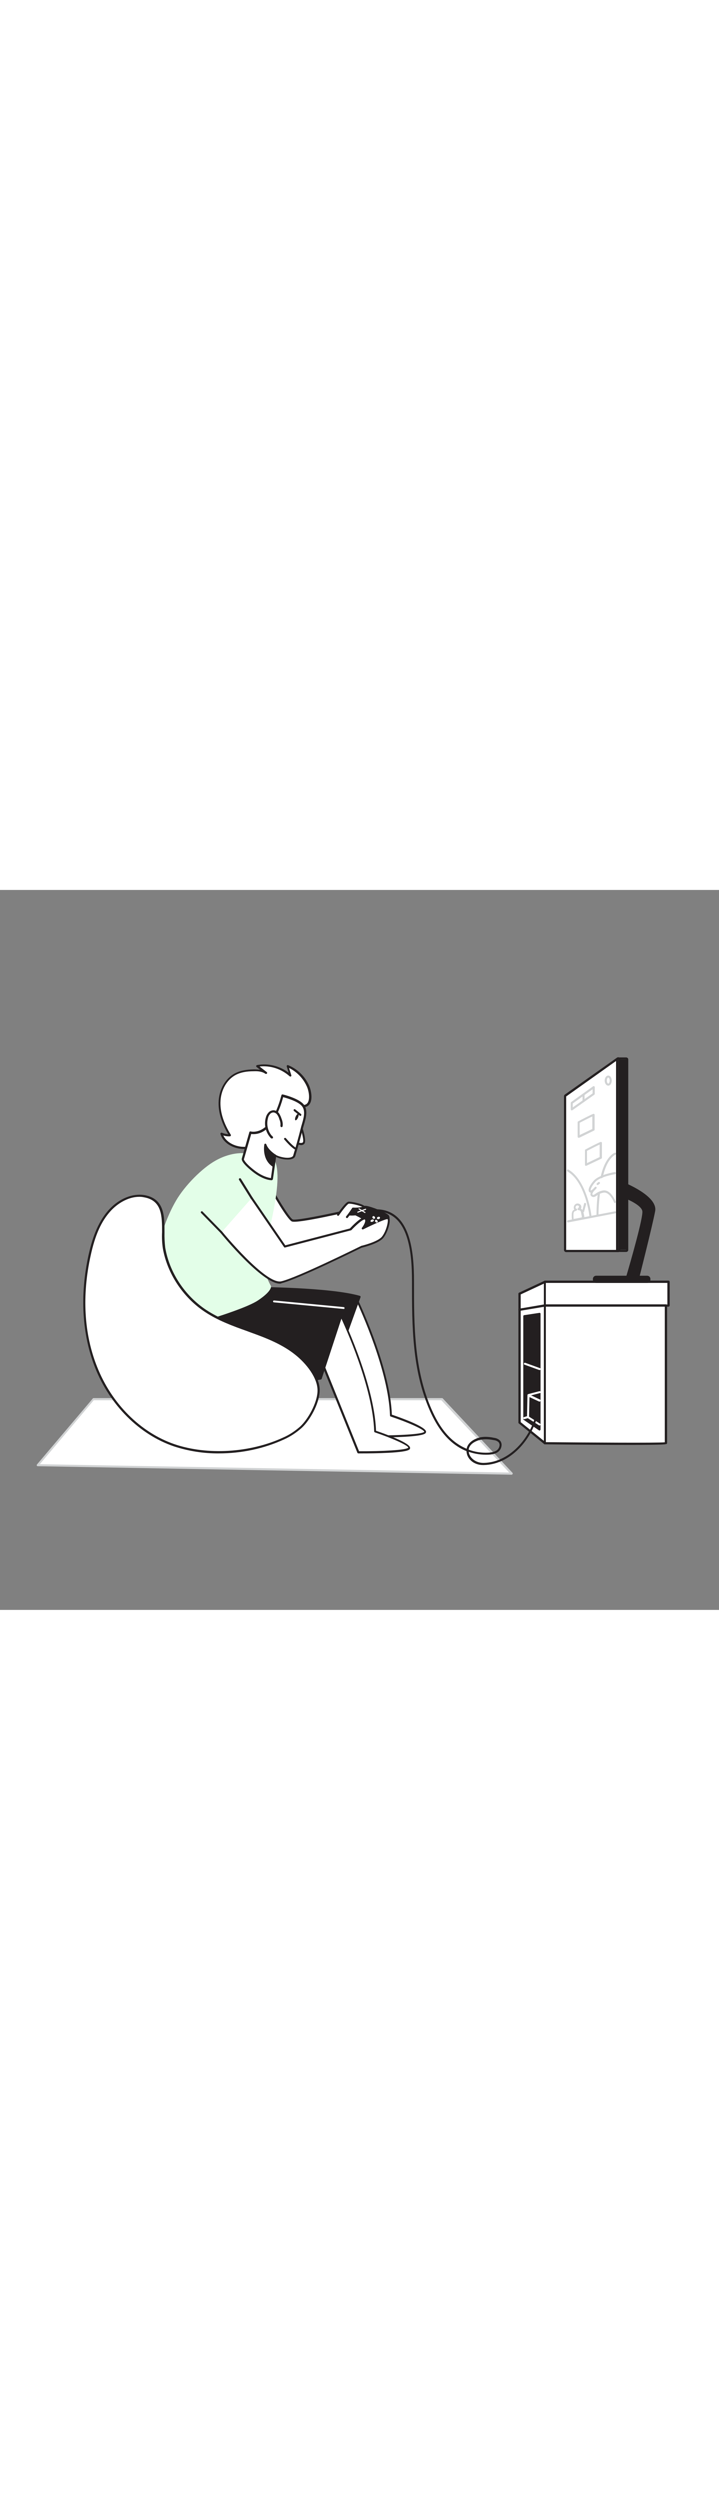 <svg version="1.1" id="Layer_1" xmlns="http://www.w3.org/2000/svg" xmlns:xlink="http://www.w3.org/1999/xlink" x="0px" y="0px" viewBox="0 0 500 500" style="width: 144px;" xml:space="preserve" data-imageid="gaming-77" imageName="Gaming" class="illustrations_image">
<rect x="0" y="0" width="500" height="500" fill="#808080" stroke="none"/>
<style type="text/css">
	.st0_gaming-77{fill:#FFFFFF;}
	.st1_gaming-77{fill:#D1D3D4;}
	.st2_gaming-77{fill:#231F20;}
	.st3_gaming-77{fill:#68E1FD;}
	.st4_gaming-77{fill:none;}
</style>
<g id="carpet_gaming-77">
	<polygon class="st0_gaming-77" points="307.2,353.7 64.9,353.7 26.1,399.5 355.8,405.4 &#9;"/>
	<path class="st1_gaming-77" d="M355.8,406.1L355.8,406.1l-329.6-5.9c-0.3,0-0.5-0.2-0.6-0.4c-0.1-0.3-0.1-0.6,0.1-0.8l38.8-45.8&#10;&#9;&#9;c0.1-0.2,0.3-0.3,0.6-0.3h242.3c0.2,0,0.4,0.1,0.5,0.2l48.5,51.7c0.2,0.2,0.2,0.5,0.1,0.8C356.3,405.9,356.1,406.1,355.8,406.1z&#10;&#9;&#9; M27.7,398.8l326.4,5.8l-47.2-50.2H65.2L27.7,398.8z"/>
</g>
<g id="Character_gaming-77">
	<path class="st0_gaming-77" d="M247.3,282.4c0,0,23.7,48.4,24.7,82.6c0,0,23.7,8,23.7,11.4s-35.4,3.1-35.4,3.1l-27.6-68.1L247.3,282.4z"/>
	<path class="st2_gaming-77" d="M262.9,380.2h-2.6c-0.3,0-0.6-0.2-0.7-0.5l-27.6-68.1c-0.1-0.2-0.1-0.4,0-0.6l14.5-29c0.1-0.2,0.4-0.4,0.6-0.4&#10;&#9;&#9;l0,0c0.3,0,0.5,0.2,0.6,0.4c0.2,0.5,23.6,48.5,24.8,82.4c6.2,2.1,23.8,8.4,23.8,11.9c0,0.4-0.2,0.7-0.4,1&#10;&#9;&#9;C293.3,380,270.9,380.2,262.9,380.2z M260.8,378.8c16.1,0.1,33.1-0.8,34.2-2.5c0-1.5-10.7-6.4-23.3-10.6c-0.3-0.1-0.5-0.4-0.5-0.7&#10;&#9;&#9;c-0.9-30.4-20.2-72.9-24-80.9l-13.7,27.4L260.8,378.8z"/>
	<path class="st2_gaming-77" d="M176.6,276.3c0,0,52,0,73.4,6.2l-12.3,34.3l-80-20.2L176.6,276.3z"/>
	<path class="st2_gaming-77" d="M237.8,317.5c-0.1,0-0.1,0-0.2,0l-80-20.2c-0.2-0.1-0.4-0.3-0.5-0.5c-0.1-0.2,0-0.5,0.2-0.7l18.9-20.2&#10;&#9;&#9;c0.1-0.1,0.3-0.2,0.5-0.2c0.5,0,52.4,0.1,73.6,6.2c0.2,0.1,0.4,0.2,0.4,0.4c0.1,0.2,0.1,0.4,0,0.6L238.4,317&#10;&#9;&#9;C238.3,317.3,238.1,317.5,237.8,317.5z M159.1,296.1l78.2,19.8l11.8-33c-20.6-5.6-67.8-5.9-72.1-5.9L159.1,296.1z"/>
	<path class="st0_gaming-77" d="M189,207.4c-0.5,0.8,11.5,20.9,14.3,22.3s35.1-5.8,42.5-7.5s11.8-0.7,12.4,2.4s-7.3,12.5-10.1,14&#10;&#9;&#9;s-35.7,20.3-46.2,17.2s-37.3-32.4-37.3-32.4"/>
	<path class="st2_gaming-77" d="M204.7,256.7c-1,0-2-0.1-3-0.4c-10.5-3.2-36.5-31.4-37.6-32.6c-0.3-0.3-0.3-0.8,0-1s0.8-0.3,1,0&#10;&#9;&#9;c0.3,0.3,26.8,29.1,37,32.2c6.1,1.8,21.9-4.1,44.6-16.6l1-0.6c2.7-1.4,10.3-10.6,9.7-13.2c-0.1-0.7-0.6-1.4-1.2-1.7&#10;&#9;&#9;c-1.9-1.2-5.5-1.2-10.3-0.1c-0.4,0.1-39.4,9.3-43,7.5c-3.1-1.5-14.1-20.1-14.7-22.5c-0.1-0.3-0.1-0.6,0.1-0.9&#10;&#9;&#9;c0.2-0.3,0.7-0.4,1-0.2c0.2,0.2,0.4,0.4,0.3,0.7c0.5,2,11.4,20.2,13.9,21.5c2.2,1.1,28.5-4.4,42-7.6c5.2-1.2,9.2-1.2,11.4,0.3&#10;&#9;&#9;c1,0.6,1.7,1.6,1.9,2.7c0.7,3.6-7.7,13.3-10.5,14.7l-1,0.6C232.9,247.7,214.4,256.7,204.7,256.7z M189.6,207.8L189.6,207.8z"/>
	<path class="st2_gaming-77" d="M252.2,239.6c0,0,3-8.4,2.6-9.7s-7.3-4.7-7.3-4.7s-6.2,0.6-5.6-0.7s9.3-5,12.9-4.5s13.6,4.5,15.2,6.3&#10;&#9;&#9;s-2.3,9.4-4.6,10.7S249.5,245.1,252.2,239.6z"/>
	<path class="st2_gaming-77" d="M253.1,242.4c-0.5,0.1-1.1-0.1-1.5-0.4c-0.6-0.6-0.6-1.4-0.1-2.6c1.4-3.8,2.8-8.4,2.5-9.2s-3.7-2.7-6.8-4.2&#10;&#9;&#9;c-3.5,0.3-5.5,0.1-6-0.7c-0.2-0.3-0.2-0.7-0.1-1c0.8-1.8,10.1-5.4,13.6-4.9c3.6,0.5,13.8,4.5,15.6,6.5c0.6,0.8,0.7,1.8,0.5,2.8&#10;&#9;&#9;c-0.5,3.1-3.3,8-5.2,9.1C265.5,237.6,257,242.4,253.1,242.4z M247.4,224.4c0.1,0,0.2,0,0.3,0.1c2.1,1,7.2,3.7,7.7,5.2&#10;&#9;&#9;s-1.6,7.6-2.6,10.2v0.1c-0.4,0.7-0.3,1-0.3,1c0.8,0.9,8.3-2.2,12.3-4.6c1.4-0.8,4-5.2,4.5-8c0.2-1.1,0-1.5-0.1-1.6&#10;&#9;&#9;c-1.4-1.6-11-5.5-14.7-6.1c-3-0.4-10,2.5-11.8,3.8C244.3,224.6,245.9,224.6,247.4,224.4L247.4,224.4z M252.2,239.5L252.2,239.5z"/>
	<path class="st0_gaming-77" d="M236.2,293.5c0,0,23.7,48.4,24.7,82.6c0,0,23.7,8,23.7,11.4s-35.4,3.1-35.4,3.1l-27.6-68.1L236.2,293.5z"/>
	<path class="st2_gaming-77" d="M251.8,391.3h-2.6c-0.3,0-0.6-0.2-0.7-0.5L221,322.8c-0.1-0.2-0.1-0.4,0-0.6l14.5-29c0.1-0.2,0.4-0.4,0.6-0.4&#10;&#9;&#9;l0,0c0.3,0,0.5,0.2,0.6,0.4c0.2,0.5,23.6,48.5,24.8,82.4c6.2,2.1,23.7,8.4,23.7,11.9c0,0.4-0.1,0.7-0.4,1&#10;&#9;&#9;C282.3,391.1,259.9,391.3,251.8,391.3z M249.7,389.8c16,0.1,33.1-0.8,34.2-2.5c0-1.5-10.7-6.4-23.2-10.6c-0.3-0.1-0.5-0.4-0.5-0.7&#10;&#9;&#9;c-0.9-30.5-20.2-72.9-24-80.9l-13.7,27.4L249.7,389.8z"/>
	<path class="st2_gaming-77" d="M183.6,280.7l55.4,9.8l-16,48.7c0,0-73.3,13.7-99.1,2s-18.5-64.9-18.5-64.9L183.6,280.7z"/>
	<path class="st2_gaming-77" d="M156.4,346.6c-14.8,0-25.8-1.6-32.8-4.8c-10.8-4.9-17.5-17.8-19.4-37.4c-0.8-9.4-0.7-18.8,0.4-28.2&#10;&#9;&#9;c0.1-0.4,0.4-0.6,0.8-0.6l78.2,4.4h0.1l55.4,9.8c0.4,0.1,0.7,0.5,0.6,0.9c0,0,0,0.1,0,0.1l-16,48.7c-0.1,0.2-0.3,0.4-0.6,0.5&#10;&#9;&#9;c-0.2,0-18.6,3.5-39.9,5.4C173.2,346.1,164.3,346.6,156.4,346.6z M106,277c-0.7,6.1-5.3,52.8,18.2,63.4c24.3,11,92.2-0.9,98.3-2&#10;&#9;&#9;L238,291l-54.6-9.6L106,277z"/>
	<path class="st3_gaming-77 targetColor" d="M189.8,185.9l-18.7-2.9c0,0-9.1-1.8-21.1,4.9c-9.4,5.2-21.5,17.4-27.6,27.9c-21.4,36.8-19.1,94.5-19.1,94.5&#10;&#9;&#9;s63-16.4,76.2-25.3c10.4-7,8.9-10,8.9-10s-6.4-11-5.4-19.8S199.5,197.7,189.8,185.9z" style="fill: rgb(227, 254, 232);"/>
	<path class="st0_gaming-77" d="M154,237.8c0,0,30.6,37.3,41.8,34.8s55.5-24.5,55.5-24.5s11.7-2.7,14.9-6.7s5.4-12.6,3.6-13.3&#10;&#9;&#9;s-17.4,7.1-17.4,7.1s3.7-4.7,1.9-6.7s-10.4,7.4-10.4,7.4l-45.6,11.9L175,214"/>
	<path class="st2_gaming-77" d="M194.6,273.4c-12.3,0-40-33.7-41.2-35.2c-0.2-0.3-0.2-0.7,0.1-1c0.3-0.2,0.7-0.2,1,0.1&#10;&#9;&#9;c0.3,0.4,30.4,37,41.1,34.5c11-2.5,54.9-24.3,55.4-24.5l0.1-0.1c0.1,0,11.5-2.7,14.5-6.4c3.2-4,4.7-11.4,3.9-12.2&#10;&#9;&#9;c-1.2-0.2-9.5,3.4-16.9,7.1c-0.4,0.2-0.8,0-1-0.3c-0.1-0.3-0.1-0.6,0.1-0.8c1.1-1.4,3-4.6,2-5.8l0,0c-1.7,0-6.5,4.4-9.3,7.4&#10;&#9;&#9;c-0.1,0.1-0.2,0.2-0.4,0.2l-45.7,11.9c-0.3,0.1-0.6,0-0.8-0.3l-23.2-33.8c-0.2-0.4-0.1-0.8,0.3-1c0.3-0.2,0.7-0.1,0.9,0.2&#10;&#9;&#9;l22.9,33.4l44.9-11.7c1.5-1.6,7.4-7.8,10.2-7.8l0,0c0.5,0,0.9,0.2,1.2,0.5c1.2,1.4,0.4,3.7-0.5,5.4c5.4-2.6,14.1-6.6,15.7-6&#10;&#9;&#9;c0.5,0.2,0.9,0.7,1,1.2c0.7,2.7-1.6,9.9-4.3,13.2c-3.2,4-14.1,6.6-15.2,6.9c-2.7,1.3-44.6,22-55.6,24.6&#10;&#9;&#9;C195.5,273.3,195.1,273.4,194.6,273.4z"/>
	<path class="st2_gaming-77" d="M175,214.8c-0.3,0-0.5-0.1-0.6-0.4l-8.2-13.1c-0.2-0.3-0.1-0.8,0.3-1c0.3-0.2,0.8-0.1,1,0.2l8.2,13.2&#10;&#9;&#9;c0.2,0.3,0.1,0.8-0.2,1C175.3,214.7,175.1,214.7,175,214.8z"/>
	<path class="st2_gaming-77" d="M154,238.5c-0.2,0-0.4-0.1-0.5-0.2L140,224.5c-0.3-0.2-0.5-0.7-0.3-1s0.7-0.5,1-0.3c0.1,0.1,0.2,0.2,0.3,0.3&#10;&#9;&#9;l13.5,13.8c0.3,0.3,0.3,0.8,0,1C154.3,238.4,154.1,238.5,154,238.5L154,238.5z"/>
	<path class="st0_gaming-77" d="M235.3,225.4c0,0,5.4-8,7.2-8.4s12.3,2.2,10.5,3.3s-7.4,0.9-7.4,0.9s-2.2,3.3-4.3,5.9"/>
	<path class="st2_gaming-77" d="M241.3,227.9c-0.2,0-0.3-0.1-0.5-0.2c-0.3-0.3-0.3-0.7-0.1-1c2.1-2.5,4.2-5.8,4.2-5.8c0.1-0.2,0.4-0.3,0.6-0.3&#10;&#9;&#9;c2.2,0.1,4.3,0,6.4-0.5c-1.8-1-8.1-2.5-9.4-2.2c-0.9,0.2-4.2,4.3-6.8,8.1c-0.2,0.3-0.7,0.4-1,0.2c-0.3-0.2-0.4-0.7-0.2-1&#10;&#9;&#9;c1.3-1.9,5.8-8.3,7.7-8.7c1.4-0.3,10.8,1.5,11.5,3.4c0.2,0.5,0,1-0.5,1.3c-1.7,1-6,1-7.4,1c-0.6,0.9-2.4,3.5-4.1,5.6&#10;&#9;&#9;C241.7,227.8,241.5,227.9,241.3,227.9z"/>
	<path class="st0_gaming-77" d="M264.2,227.4c-0.4-1-2.5-0.2-2,0.8S264.6,228.4,264.2,227.4z"/>
	<path class="st0_gaming-77" d="M259.2,226.7c-0.8,0.8,0.6,2.2,1.4,1.5S260,225.9,259.2,226.7z"/>
	<path class="st0_gaming-77" d="M261,229.3c-0.8,0.8,0.8,2.3,1.5,1.5S261.7,228.5,261,229.3z"/>
	<path class="st0_gaming-77" d="M258.5,229c-1.5,0.6-0.9,2,0.6,1.4S260,228.3,258.5,229z"/>
	<path class="st0_gaming-77" d="M248.8,224.1c-0.2,0-0.3-0.1-0.3-0.2c-0.1-0.2,0-0.4,0.2-0.5l5.4-2c0.2-0.1,0.4,0,0.5,0.2&#10;&#9;&#9;c0.1,0.2,0,0.4-0.2,0.5l-5.4,2C248.9,224.1,248.8,224.1,248.8,224.1z"/>
	<path class="st0_gaming-77" d="M253.8,224.4c-0.1,0-0.1,0-0.2-0.1l-4.1-2.5c-0.2-0.1-0.2-0.3-0.1-0.5c0,0,0,0,0,0c0.1-0.2,0.3-0.2,0.5-0.1&#10;&#9;&#9;c0,0,0,0,0,0l4.1,2.5c0.2,0.1,0.2,0.3,0.1,0.5c0,0,0,0,0,0C254,224.3,253.9,224.4,253.8,224.4z"/>
	<path class="st0_gaming-77" d="M170.3,179.2c-6.9,0.2-14.3-3.3-16.3-9.9c1.9,0.8,3.9,1.2,5.9,1.1c-4.2-6.9-7.4-14.6-7.3-22.7&#10;&#9;&#9;s4.1-16.4,11.3-20c3.9-2,8.3-2.5,12.6-2.5c3,0,6.1,0.2,8.5,2l-6.3-5c8.4-1.5,16.9,1,23.2,6.7l-2-6.6c6.2,2.6,11.2,7.4,14,13.5&#10;&#9;&#9;c2.1,4.4,3.9,15.6-4.7,14.2c0.4,0.1-5.8,9.4-6.5,10.2c-2.8,3-6,5.3-9.2,7.8c-6.7,5.4-13.4,10.3-22.5,11L170.3,179.2z"/>
	<path class="st2_gaming-77" d="M169.7,179.9c-6.7,0-14.3-3.5-16.4-10.4c-0.1-0.4,0.1-0.8,0.5-0.9c0.2-0.1,0.4,0,0.5,0&#10;&#9;&#9;c1.4,0.6,2.9,0.9,4.4,1.1c-4.6-7.9-6.8-15-6.7-21.9c0.1-9,4.7-17.1,11.7-20.6c3.4-1.7,7.5-2.5,12.9-2.6c1.4,0,2.9,0.1,4.3,0.3&#10;&#9;&#9;l-2.5-2c-0.3-0.2-0.4-0.7-0.1-1c0.1-0.1,0.3-0.2,0.5-0.3c7.7-1.4,15.7,0.6,21.9,5.3l-1.3-4.3c-0.1-0.4,0.1-0.8,0.4-0.9&#10;&#9;&#9;c0.2-0.1,0.4-0.1,0.6,0c6.4,2.6,11.5,7.6,14.4,13.8c1.6,3.5,2.9,10.1,0.4,13.4c-1.2,1.6-3,2.2-5.4,1.9c-1.3,2.8-6.3,9.9-6.4,10&#10;&#9;&#9;c-2.2,2.3-4.6,4.4-7.2,6.3l-2.1,1.6c-7.1,5.7-13.8,10.5-22.9,11.1h-0.8L169.7,179.9L169.7,179.9z M170.3,179.2L170.3,179.2z&#10;&#9;&#9; M155.3,170.5c2.5,5.4,9.2,8.1,15,7.9h0.7c8.7-0.6,15.1-5.3,22.1-10.8l2.1-1.7c2.5-1.8,4.8-3.9,7-6.1c2.3-3.1,4.4-6.4,6.3-9.8&#10;&#9;&#9;c0,0,0-0.1,0-0.1c0.1-0.4,0.4-0.7,0.8-0.6c0,0,0,0,0,0c2.1,0.3,3.6-0.1,4.5-1.3c2-2.7,1-8.6-0.6-11.9c-2.5-5.4-6.8-9.8-12.2-12.5&#10;&#9;&#9;l1.6,5.1c0.1,0.3,0,0.6-0.3,0.8c-0.3,0.2-0.6,0.1-0.9-0.1c-5.7-5.1-13.3-7.6-20.9-6.8l5,3.9c0.3,0.2,0.4,0.7,0.1,1&#10;&#9;&#9;c-0.2,0.3-0.7,0.4-1,0.2c-2.3-1.7-5.3-1.9-8.1-1.8c-5.2,0-9.1,0.8-12.3,2.4c-6.5,3.3-10.8,10.9-10.9,19.4&#10;&#9;&#9;c-0.1,6.9,2.2,14.2,7.2,22.3c0.1,0.2,0.1,0.5,0,0.7c-0.1,0.2-0.4,0.4-0.6,0.4C158.4,171.2,156.8,171,155.3,170.5L155.3,170.5z"/>
	<path class="st0_gaming-77" d="M209,162.9c0,0,4,11.2,2.2,12.9s-5.9-0.7-5.9-0.7"/>
	<path class="st2_gaming-77" d="M209.4,177.2c-1.6-0.1-3.1-0.6-4.5-1.4c-0.3-0.2-0.5-0.6-0.3-1c0,0,0,0,0,0c0.2-0.3,0.7-0.5,1-0.3c0,0,0,0,0,0&#10;&#9;&#9;c0.9,0.6,3.9,1.9,5,0.8c0.9-0.8-0.5-6.9-2.4-12.1c-0.1-0.4,0.1-0.8,0.4-0.9c0.4-0.1,0.8,0.1,0.9,0.4c1,2.8,4,11.9,2,13.7&#10;&#9;&#9;C211,176.9,210.2,177.2,209.4,177.2z"/>
	<path class="st0_gaming-77" d="M210.8,149.8c3.2,4.3,0.3,11.1-0.8,15.6c-1.6,6.4-3.4,12.8-5.3,19.1c-1.2,4-11.8,1.5-13.4-0.2l-2.3,16.5&#10;&#9;&#9;c0,0-5.4,0.1-12.9-5.9s-7.1-8.1-7.1-8.1l5.3-18.4c0,0,7,1.8,13.1-5.5s9.1-20.1,9.1-20.1S207.6,145.6,210.8,149.8z"/>
	<path class="st2_gaming-77" d="M188.9,201.6c-0.7,0-6-0.2-13.4-6.1s-7.5-8.2-7.4-8.8l5.3-18.5c0.1-0.4,0.5-0.6,0.9-0.5&#10;&#9;&#9;c0.3,0.1,6.6,1.6,12.4-5.3c6-7.1,8.9-19.7,9-19.8c0-0.2,0.2-0.4,0.3-0.5c0.2-0.1,0.4-0.1,0.6-0.1c0.5,0.1,11.5,2.8,14.8,7.2&#10;&#9;&#9;c2.9,3.9,1.3,9.4,0,13.8c-0.3,0.9-0.5,1.7-0.7,2.4c-1.6,6.4-3.4,12.8-5.3,19.2c-0.2,0.9-1,2-3,2.4c-3.2,0.7-8.1-0.3-10.4-1.6&#10;&#9;&#9;l-2.2,15.4C189.6,201.3,189.3,201.6,188.9,201.6L188.9,201.6z M169.6,187.1c0,0,0.3,2.1,6.9,7.3c5.8,4.6,10.3,5.5,11.9,5.7&#10;&#9;&#9;l2.2-15.8c0.1-0.4,0.4-0.7,0.8-0.6c0.2,0,0.3,0.1,0.4,0.2c0.9,0.9,6.6,2.7,10.1,1.9c1.1-0.3,1.8-0.7,2-1.4&#10;&#9;&#9;c1.9-6.3,3.7-12.7,5.3-19.1c0.2-0.8,0.4-1.6,0.7-2.5c1.2-4.1,2.7-9.2,0.2-12.5l0,0c-2.5-3.4-10.8-5.8-13.2-6.4&#10;&#9;&#9;c-0.7,2.8-3.7,13.2-9.1,19.7s-11.2,6.1-13.1,5.9L169.6,187.1L169.6,187.1z"/>
	<path class="st0_gaming-77" d="M205.6,179.7c0,0-2.1-0.7-7.4-6.9"/>
	<path class="st2_gaming-77" d="M205.6,180.4c-0.1,0-0.2,0-0.2,0c-0.2-0.1-2.5-1-7.7-7.1c-0.3-0.3-0.2-0.8,0.1-1s0.8-0.2,1,0.1l0,0&#10;&#9;&#9;c5,5.8,7.1,6.7,7.1,6.7c0.4,0.1,0.6,0.6,0.4,0.9C206.2,180.3,205.9,180.4,205.6,180.4z"/>
	<path class="st0_gaming-77" d="M195.6,164c0.2-1.7,0-3.3-0.7-4.9c-0.4-1.2-0.9-2.4-1.6-3.5c-0.7-1.1-1.9-1.8-3.2-1.9c-1.2,0-2.2,0.5-3,1.4&#10;&#9;&#9;c-0.8,0.9-1.3,1.9-1.6,3c-1.4,4.9-0.2,10.1,3.4,13.8l-0.3-0.5"/>
	<path class="st2_gaming-77" d="M188.9,172.6c-0.2,0-0.4-0.1-0.5-0.2c-3.7-3.9-5-9.4-3.5-14.5c0.3-1.2,0.9-2.3,1.8-3.3c0.9-1,2.2-1.6,3.6-1.6&#10;&#9;&#9;c1.5,0.1,2.9,0.9,3.8,2.2c0.7,1.1,1.3,2.4,1.7,3.7c0.7,1.7,1,3.5,0.7,5.3c-0.1,0.4-0.5,0.6-0.9,0.5c0,0,0,0,0,0&#10;&#9;&#9;c-0.4-0.1-0.6-0.5-0.6-0.9c0.2-1.5-0.1-3.1-0.7-4.4c-0.3-1.2-0.8-2.3-1.5-3.3c-0.6-0.9-1.6-1.5-2.6-1.6c-0.9,0-1.8,0.4-2.4,1.1&#10;&#9;&#9;c-0.7,0.8-1.2,1.7-1.4,2.7c-1.2,4.3-0.3,9,2.6,12.4c0.2,0,0.4,0.2,0.5,0.4l0.3,0.5c0.2,0.3,0.1,0.7-0.2,0.9&#10;&#9;&#9;C189.2,172.6,189,172.6,188.9,172.6z"/>
	<path class="st2_gaming-77" d="M191.2,184.4c0,0-5.1-3-6.7-7.4c0,0-2,9.9,5.6,14.8L191.2,184.4z"/>
	<path class="st2_gaming-77" d="M190.2,192.4c-0.1,0-0.3,0-0.4-0.1c-8-5.1-6-15.4-6-15.5c0.1-0.4,0.4-0.7,0.8-0.6c0.3,0,0.5,0.2,0.6,0.5&#10;&#9;&#9;c1.5,4.1,6.3,7,6.4,7.1c0.2,0.1,0.4,0.4,0.3,0.7l-1,7.4c0,0.2-0.2,0.5-0.4,0.6C190.4,192.4,190.3,192.4,190.2,192.4z M185.1,179.4&#10;&#9;&#9;c-0.1,2.9,0.5,7.8,4.6,11l0.8-5.7C188.3,183.3,186.5,181.6,185.1,179.4L185.1,179.4z"/>
	
		<ellipse transform="matrix(0.398 -0.917 0.917 0.398 -20.242 284.305)" class="st2_gaming-77" cx="206.4" cy="157.6" rx="2.4" ry="0.9"/>
	<line class="st4_gaming-77" x1="208.8" y1="156.2" x2="204.8" y2="153.1"/>
	<path class="st2_gaming-77" d="M208.8,156.9c-0.2,0-0.3-0.1-0.4-0.2l-4-3.2c-0.3-0.3-0.3-0.7-0.1-1c0.2-0.3,0.7-0.4,1-0.1l4,3.2&#10;&#9;&#9;c0.3,0.2,0.4,0.7,0.1,1C209.2,156.9,209,157,208.8,156.9L208.8,156.9z"/>
	<path class="st0_gaming-77" d="M239,291L239,291l-48.5-4.6c-0.4,0-0.6-0.3-0.6-0.7c0-0.4,0.3-0.6,0.7-0.6l48.4,4.6c0.4,0,0.6,0.3,0.6,0.7&#10;&#9;&#9;C239.6,290.8,239.3,291.1,239,291L239,291z"/>
</g>
<g id="Desk_gaming-77">
	<rect x="378.9" y="272.2" class="st0_gaming-77" width="86" height="16.5"/>
	<path class="st2_gaming-77" d="M464.9,289.4h-86c-0.4,0-0.7-0.3-0.8-0.8v-16.5c0-0.4,0.3-0.7,0.8-0.8h86c0.4,0,0.7,0.3,0.8,0.8v16.5&#10;&#9;&#9;C465.6,289.1,465.3,289.4,464.9,289.4z M379.6,287.9h84.5v-15h-84.5V287.9z"/>
	<polygon class="st0_gaming-77" points="378.9,272.2 361.3,280.4 361.3,291.6 378.9,288.7 &#9;"/>
	<path class="st2_gaming-77" d="M361.3,292.4c-0.2,0-0.4-0.1-0.5-0.2c-0.2-0.1-0.3-0.4-0.3-0.6v-11.2c0-0.3,0.2-0.6,0.4-0.7l17.6-8.2&#10;&#9;&#9;c0.2-0.1,0.5-0.1,0.7,0c0.2,0.1,0.3,0.4,0.4,0.6v16.5c0,0.4-0.3,0.7-0.6,0.7l-17.6,3L361.3,292.4z M362.1,280.9v9.8l16.1-2.7v-14.6&#10;&#9;&#9;L362.1,280.9z"/>
	<path class="st0_gaming-77" d="M378.9,288.7v95.6c0,0,84.2,0.8,84.2,0v-95.6H378.9z"/>
	<path class="st2_gaming-77" d="M438.1,385.4c-12.5,0-31.2-0.1-59.3-0.4c-0.4,0-0.7-0.3-0.7-0.8v-95.6c0-0.4,0.3-0.8,0.8-0.8h84.2&#10;&#9;&#9;c0.4,0,0.7,0.3,0.8,0.7c0,0,0,0,0,0v95.6c0,0.2-0.1,0.4-0.2,0.5C463.5,385,463,385.4,438.1,385.4z M379.6,383.5&#10;&#9;&#9;c31.2,0.3,77.2,0.6,82.7,0.1v-94.2h-82.7L379.6,383.5z"/>
	<polygon class="st0_gaming-77" points="361.3,291.6 361.3,370 378.9,384.2 378.9,288.7 &#9;"/>
	<path class="st2_gaming-77" d="M378.9,385c-0.2,0-0.3-0.1-0.5-0.2l-17.6-14.3c-0.2-0.1-0.3-0.4-0.3-0.6v-78.4c0-0.4,0.3-0.7,0.6-0.7l17.6-3&#10;&#9;&#9;c0.2,0,0.4,0,0.6,0.2c0.2,0.1,0.3,0.3,0.3,0.6v95.6c0,0.3-0.2,0.6-0.4,0.7C379.1,384.9,379,385,378.9,385z M362.1,369.6l16.1,13&#10;&#9;&#9;v-93.1l-16.1,2.7V369.6z"/>
	<polygon class="st2_gaming-77" points="375.2,294.4 364.6,296 364.6,367.4 375.2,374.7 &#9;"/>
	<path class="st2_gaming-77" d="M375.2,375.4c-0.1,0-0.3,0-0.4-0.1l-10.6-7.3c-0.2-0.1-0.3-0.4-0.3-0.6V296c0-0.4,0.3-0.7,0.6-0.7l10.6-1.6&#10;&#9;&#9;c0.4-0.1,0.8,0.2,0.8,0.6c0,0,0,0.1,0,0.1v80.3c0,0.3-0.2,0.5-0.4,0.6C375.5,375.4,375.4,375.4,375.2,375.4z M365.3,367.1l9.2,6.3&#10;&#9;&#9;v-78.1l-9.2,1.4V367.1z"/>
	<path class="st0_gaming-77" d="M375.2,333.4c-0.1,0-0.2,0-0.2,0l-10.2-3.7c-0.4-0.1-0.6-0.5-0.4-0.9s0.5-0.6,0.9-0.4l10.2,3.7&#10;&#9;&#9;c0.4,0.1,0.6,0.5,0.4,0.9C375.8,333.3,375.6,333.5,375.2,333.4L375.2,333.4z"/>
	<path class="st0_gaming-77" d="M375.2,371.9c-0.1,0-0.3,0-0.4-0.1l-8-5.1c-0.2-0.1-0.3-0.4-0.3-0.6l0.3-15.2c0-0.2,0.1-0.5,0.3-0.6&#10;&#9;&#9;c0.2-0.1,0.5-0.1,0.7,0l7.7,3.6c0.4,0.2,0.5,0.6,0.4,1c-0.2,0.4-0.6,0.5-1,0.4l0,0l-6.7-3.1l-0.3,13.6l7.7,4.9&#10;&#9;&#9;c0.3,0.2,0.4,0.7,0.2,1c0,0,0,0,0,0C375.7,371.7,375.5,371.9,375.2,371.9z"/>
	<path class="st0_gaming-77" d="M367.6,351.5c-0.3,0-0.6-0.2-0.7-0.5c-0.1-0.4,0.1-0.8,0.5-0.9l7.7-2c0.4-0.1,0.8,0.1,0.9,0.4&#10;&#9;&#9;c0.1,0.4-0.1,0.8-0.4,0.9c0,0-0.1,0-0.1,0l-7.7,2L367.6,351.5z"/>
	<path class="st0_gaming-77" d="M364.6,367.5c-0.3,0-0.6-0.2-0.7-0.5c-0.1-0.4,0.1-0.8,0.5-0.9l2.6-0.8c0.4-0.1,0.8,0.1,0.9,0.5c0,0,0,0,0,0&#10;&#9;&#9;c0.1,0.4-0.1,0.8-0.5,0.9c0,0,0,0,0,0l-2.6,0.8L364.6,367.5z"/>
</g>
<g id="Bean_Bag_gaming-77">
	<path class="st0_gaming-77" d="M209.5,373c5.8-5.4,11.7-16.5,12.2-24.6c0.5-10-8.7-20.6-15.9-26.4c-9.1-7.2-20.1-11.6-31.1-15.5&#10;&#9;&#9;s-22.1-7.8-31.8-14.2c-14.7-9.8-25.8-26.2-28.8-43.7c-2.2-12.7,4.2-32.9-14-35.9c-8.8-1.5-17.7,3.2-23.7,9.8&#10;&#9;&#9;c-7.8,8.5-11.6,19.9-14.1,31.1c-5.7,25.8-5.3,53.3,4.4,77.9s29.3,45.7,54.3,54.2c23.9,8.2,53.5,5.8,76.2-4.7&#10;&#9;&#9;C201.7,379,205.8,376.3,209.5,373z"/>
	<path class="st2_gaming-77" d="M152.2,391.3c-10.6,0.1-21.2-1.6-31.3-4.9c-24-8.2-44.5-28.6-54.8-54.7c-9.1-23.1-10.7-50.2-4.5-78.3&#10;&#9;&#9;c2.2-9.7,5.7-22.1,14.3-31.5c6.9-7.5,16.2-11.3,24.4-10c14.2,2.4,14.1,14.8,14.1,25.8c-0.1,3.6,0.1,7.2,0.5,10.7&#10;&#9;&#9;c2.9,17.1,13.5,33.3,28.4,43.2c8.9,5.9,19.2,9.7,29.2,13.3l2.4,0.9c11.3,4.1,22.1,8.4,31.3,15.6c7.8,6.2,16.7,17,16.1,27&#10;&#9;&#9;c-0.5,8.8-6.8,19.9-12.4,25.1l0,0c-3.7,3.3-7.9,6.1-12.4,8.1C183.3,388.1,167.8,391.3,152.2,391.3z M96.9,213.1&#10;&#9;&#9;c-8,0-15.3,4.8-19.9,9.8c-6.5,7.1-10.8,16.6-13.9,30.8c-6.2,27.8-4.7,54.6,4.4,77.4c10.1,25.6,30.2,45.7,53.8,53.8&#10;&#9;&#9;c22.9,7.8,52.6,6,75.6-4.6c4.4-1.9,8.4-4.6,12-7.8c5.4-5.1,11.5-16,11.9-24.1c0.5-9.4-8.1-19.8-15.6-25.7&#10;&#9;&#9;c-8.9-7.1-19.7-11.4-30.9-15.4l-2.4-0.9c-10.1-3.6-20.5-7.4-29.6-13.5c-15.2-10.1-26.1-26.7-29.1-44.2c-0.5-3.6-0.7-7.3-0.5-11&#10;&#9;&#9;c0-10.9,0.1-22.2-12.8-24.3C99,213.2,98,213.1,96.9,213.1z M209.5,373L209.5,373z"/>
</g>
<g id="Tv_gaming-77">
	<path class="st2_gaming-77" d="M432.6,203.4c0,0,24.2,9.3,22.3,19.6s-11.5,48.3-11.5,48.3h-8c0,0,12.8-42.8,12-48.3s-14.8-10.4-14.8-10.4&#10;&#9;&#9;L432.6,203.4z"/>
	<path class="st2_gaming-77" d="M443.4,272h-8c-0.2,0-0.4-0.1-0.6-0.3c-0.1-0.2-0.2-0.4-0.1-0.6c4.4-14.8,12.6-43.8,12-48s-10.5-8.5-14.3-9.8&#10;&#9;&#9;c-0.3-0.1-0.5-0.4-0.5-0.7v-9.2c0-0.2,0.1-0.5,0.3-0.6c0.2-0.1,0.4-0.2,0.7-0.1c1,0.4,24.7,9.7,22.7,20.4&#10;&#9;&#9;c-1.9,10.1-11.5,48-11.6,48.3C444,271.8,443.7,272,443.4,272z M436.4,270.5h6.4c1.2-4.7,9.6-38.3,11.4-47.7&#10;&#9;&#9;c1.6-8.4-16.4-16.5-20.8-18.4v7.5c2.8,1,14,5.5,14.8,10.8C448.8,228,438.3,264,436.4,270.5L436.4,270.5z"/>
	<polygon class="st0_gaming-77" points="429.9,117.7 393.7,143.4 393.7,250 429.9,250 &#9;"/>
	<path class="st2_gaming-77" d="M429.9,117.7V250h-36.2V143.4L429.9,117.7 M429.9,116.2c-0.3,0-0.6,0.1-0.9,0.3l-36.2,25.6&#10;&#9;&#9;c-0.4,0.3-0.6,0.7-0.6,1.2V250c0,0.8,0.7,1.5,1.5,1.5h36.2c0.8,0,1.5-0.7,1.5-1.5V117.7c0-0.6-0.3-1.1-0.8-1.3&#10;&#9;&#9;C430.4,116.3,430.2,116.2,429.9,116.2z"/>
	<rect x="429.9" y="117.7" class="st2_gaming-77" width="5.5" height="132.2"/>
	<path class="st2_gaming-77" d="M435.4,117.7V250h-5.5V117.7H435.4 M435.4,116.3h-5.5c-0.8,0-1.4,0.6-1.5,1.4c0,0,0,0,0,0V250&#10;&#9;&#9;c0,0.8,0.6,1.4,1.5,1.4l0,0h5.5c0.8,0,1.5-0.6,1.5-1.4c0,0,0,0,0,0V117.7C436.9,116.9,436.2,116.3,435.4,116.3&#10;&#9;&#9;C435.4,116.3,435.4,116.3,435.4,116.3z"/>
	<path class="st2_gaming-77" d="M414.6,268.6H450c0.9,0,1.6,0.7,1.6,1.6v0.5c0,0.9-0.7,1.6-1.6,1.6h-35.4c-0.9,0-1.6-0.7-1.6-1.6v-0.5&#10;&#9;&#9;C413,269.3,413.7,268.6,414.6,268.6z"/>
	<path class="st2_gaming-77" d="M450,272.9h-35.4c-1.3,0-2.3-1-2.3-2.3c0,0,0,0,0,0v-0.4c0-1.3,1-2.3,2.3-2.3c0,0,0,0,0,0H450&#10;&#9;&#9;c1.3,0,2.3,1,2.3,2.3v0.4C452.3,271.9,451.3,272.9,450,272.9z M414.6,269.4c-0.5,0-0.8,0.4-0.8,0.8v0.4c0,0.5,0.4,0.8,0.8,0.8H450&#10;&#9;&#9;c0.5,0,0.8-0.4,0.8-0.8v-0.4c0-0.5-0.4-0.8-0.8-0.8H414.6z"/>
	<path class="st1_gaming-77" d="M395,230.9c-0.4,0-0.7-0.4-0.7-0.8c0-0.3,0.2-0.6,0.6-0.7l32.7-6.2c0.4-0.1,0.8,0.2,0.8,0.6&#10;&#9;&#9;c0.1,0.4-0.2,0.8-0.6,0.8l0,0l-32.7,6.3L395,230.9z"/>
	<path class="st1_gaming-77" d="M410.6,227.2c-0.4,0-0.7-0.3-0.7-0.6c-1.1-8.9-5.5-25.5-15.3-31.1c-0.3-0.2-0.5-0.7-0.3-1&#10;&#9;&#9;c0.2-0.3,0.7-0.5,1-0.3c0,0,0,0,0,0c10.2,5.9,14.9,23,16,32.2C411.4,226.8,411.1,227.1,410.6,227.2L410.6,227.2z"/>
	<path class="st1_gaming-77" d="M418.4,200.2h-0.1c-0.4-0.1-0.6-0.5-0.6-0.9c3-14.1,9.5-16.7,9.8-16.8c0.4-0.1,0.8,0.1,0.9,0.4&#10;&#9;&#9;c0.1,0.4-0.1,0.8-0.4,0.9c0,0-6,2.4-8.8,15.7C419,199.9,418.7,200.2,418.4,200.2z"/>
	<path class="st1_gaming-77" d="M415.5,226.8c-0.4,0-0.7-0.3-0.7-0.7c0-5.2,0.3-10.4,1-15.6c0.1-0.4,0.4-0.7,0.8-0.6c0.4,0,0.7,0.4,0.6,0.8&#10;&#9;&#9;c0,0,0,0,0,0c-0.6,5.1-1,10.3-1,15.4C416.2,226.5,415.9,226.8,415.5,226.8C415.5,226.8,415.5,226.8,415.5,226.8z"/>
	<path class="st1_gaming-77" d="M397.6,153.1c-0.1,0-0.2,0-0.3-0.1c-0.2-0.1-0.4-0.4-0.4-0.6v-4.5c0-0.2,0.1-0.4,0.3-0.6l15.2-10.9&#10;&#9;&#9;c0.2-0.2,0.5-0.2,0.8-0.1c0.2,0.1,0.4,0.4,0.4,0.6v4.7c0,0.2-0.1,0.5-0.3,0.6L398,153C397.9,153.1,397.7,153.1,397.6,153.1z&#10;&#9;&#9; M398.3,148.3v2.7l13.8-9.7v-2.9L398.3,148.3z"/>
	<path class="st1_gaming-77" d="M405.8,147.4c-0.4,0-0.7-0.3-0.7-0.7l0,0v-4.5c0-0.4,0.3-0.7,0.7-0.7l0,0c0.4,0,0.7,0.3,0.7,0.7v4.5&#10;&#9;&#9;C406.5,147,406.2,147.4,405.8,147.4z"/>
	<path class="st1_gaming-77" d="M423,135.9c-1.4,0-2.5-1.6-2.5-3.5s1.1-3.5,2.5-3.5s2.4,1.6,2.4,3.5S424.4,135.9,423,135.9z M423,130.3&#10;&#9;&#9;c-0.4,0-1,0.8-1,2.1s0.6,2.1,1,2.1s1-0.8,1-2.1S423.4,130.3,423,130.3L423,130.3z"/>
	<path class="st1_gaming-77" d="M407.5,191.6c-0.1,0-0.3,0-0.4-0.1c-0.2-0.1-0.3-0.4-0.3-0.6v-10.1c0-0.3,0.1-0.5,0.4-0.6&#10;&#9;&#9;c2.2-1.2,9.6-5,10.5-5.2c0.2,0,0.4,0,0.6,0.1c0.2,0.1,0.3,0.4,0.3,0.6v10.3c0,0.3-0.2,0.5-0.4,0.6l-10.3,4.9&#10;&#9;&#9;C407.7,191.5,407.6,191.6,407.5,191.6z M408.2,181.2v8.5l8.8-4.2v-8.7C415.2,177.6,411.1,179.7,408.2,181.2z"/>
	<path class="st1_gaming-77" d="M402.4,172.1c-0.1,0-0.3,0-0.4-0.1c-0.2-0.1-0.3-0.4-0.3-0.6v-10.1c0-0.3,0.2-0.5,0.4-0.6&#10;&#9;&#9;c2.2-1.2,9.6-5,10.5-5.2c0.2-0.1,0.5,0,0.6,0.1c0.2,0.1,0.3,0.3,0.3,0.6v10.3c0,0.3-0.2,0.5-0.4,0.6l-10.3,5&#10;&#9;&#9;C402.6,172,402.5,172.1,402.4,172.1z M403.1,161.7v8.5l8.8-4.2v-8.7C410.1,158.1,406,160.2,403.1,161.7L403.1,161.7z"/>
	<path class="st1_gaming-77" d="M398.5,230.1c-0.1,0-0.3,0-0.4-0.1c-0.2-0.1-0.3-0.3-0.3-0.5c-0.2-1.3-0.3-2.7-0.2-4.1&#10;&#9;&#9;c-0.1-0.9,0.2-1.8,0.6-2.5c0.3-0.4,0.7-0.7,1.2-0.9c-0.2-0.3-0.4-0.6-0.4-1c-0.1-0.8,0.1-1.6,0.6-2.2c0.2-0.3,0.6-0.6,0.9-0.8l0,0&#10;&#9;&#9;c0.9-0.4,1.9-0.3,2.7,0.2c1.1,0.7,1.4,2.1,0.8,3.2c0.2,0.1,0.4,0.2,0.5,0.3c0.4,0.3,0.8,0.8,1,1.2c0.2,0.7,0.4,1.5,0.5,2.2&#10;&#9;&#9;c0.1,0.4,0.1,0.7,0.2,0.8s0.1,0.9,0.2,2c0,0.4-0.2,0.7-0.6,0.8C400.5,229.8,399,230.1,398.5,230.1z M401.6,219.1&#10;&#9;&#9;c-0.2,0-0.4,0-0.6,0.1l0,0c-0.2,0.1-0.3,0.2-0.4,0.4c-0.3,0.3-0.4,0.7-0.3,1.1c0,0.3,0.2,0.6,0.5,0.6c0.4,0.1,0.6,0.5,0.5,0.9&#10;&#9;&#9;c0,0.2-0.2,0.3-0.3,0.4c-0.3,0.2-0.6,0.3-0.9,0.4c-0.3,0.1-0.7,0.3-0.9,0.6c-0.3,0.5-0.4,1.1-0.4,1.8c0,0.9,0,2.1,0.1,3.1&#10;&#9;&#9;c1.2-0.2,3.8-0.7,5.7-1.1c0-0.6-0.1-1.1-0.1-1.2s-0.1-0.5-0.2-0.9c-0.1-0.6-0.2-1.3-0.4-1.9c-0.1-0.3-0.3-0.5-0.5-0.7&#10;&#9;&#9;c-0.3-0.2-0.7-0.3-1.1-0.3c-0.4,0-0.7-0.4-0.7-0.8c0-0.2,0.2-0.5,0.4-0.6c0.3-0.2,0.5-0.5,0.6-0.9c0-0.4-0.1-0.7-0.5-0.9&#10;&#9;&#9;C402.1,219.2,401.9,219.2,401.6,219.1L401.6,219.1z M400.7,218.6L400.7,218.6z"/>
	<path class="st1_gaming-77" d="M427.7,217.5c-0.3,0-0.6-0.2-0.7-0.5c0-0.1-3-7.4-7.2-6.8c-1.7,0.3-3.3,0.9-4.7,2c-1.2,0.8-2.3,1.6-3.7,0.6&#10;&#9;&#9;c-0.5-0.3-0.8-0.8-0.8-1.4c0-0.4,0.1-0.8,0.2-1.2c-0.2,0-0.3,0-0.5-0.1c-0.5-0.2-0.8-0.6-0.9-1.1c-0.4-1.6,1-4.3,3.6-7.2&#10;&#9;&#9;c3.7-4.1,14.1-5.8,14.5-5.9c0.4,0,0.8,0.3,0.8,0.7c0,0.4-0.2,0.7-0.6,0.8c-0.1,0-10.3,1.6-13.7,5.4c-3.2,3.6-3.4,5.7-3.2,6&#10;&#9;&#9;c0.6-0.3,1.1-0.7,1.6-1.1c0.5-0.5,0.9-1,1.4-1.5c0.3-0.2,0.8-0.1,1,0.2c0.2,0.2,0.2,0.6,0,0.8c-0.4,0.5-0.9,1-1.4,1.5&#10;&#9;&#9;c-0.7,0.7-1.3,1.6-1.5,2.6c0,0.1,0.1,0.2,0.2,0.3c0.5,0.4,0.8,0.2,2-0.6c1.6-1.2,3.4-2,5.3-2.3c5.4-0.8,8.6,7.4,8.8,7.7&#10;&#9;&#9;c0.1,0.4,0,0.8-0.4,0.9C427.8,217.4,427.7,217.5,427.7,217.5z"/>
	<path class="st1_gaming-77" d="M415.5,204.9c-0.2,0-0.4-0.1-0.5-0.2c-0.2-0.3-0.2-0.7,0.1-1l1-0.8c0.3-0.2,0.8-0.2,1,0.2&#10;&#9;&#9;c0.2,0.3,0.2,0.7-0.1,0.9l-1,0.8C415.8,204.9,415.6,204.9,415.5,204.9z"/>
	<path class="st1_gaming-77" d="M405.6,223.7c-0.4,0-0.7-0.3-0.7-0.7c0-0.1,0-0.3,1.3-5.2c0.1-0.4,0.6-0.6,0.9-0.4c0.3,0.1,0.5,0.5,0.5,0.8&#10;&#9;&#9;c-0.6,2.1-1.2,4.5-1.3,4.8C406.4,223.4,406.1,223.7,405.6,223.7C405.7,223.7,405.7,223.7,405.6,223.7L405.6,223.7z"/>
</g>
<path id="cable_gaming-77" class="st2_gaming-77" d="M336,399.4c-6.4,0-10.6-4-11.4-8.1c-0.1-0.5-0.2-1.1-0.2-1.6c-2.3-0.9-4.4-2-6.5-3.4&#10;&#9;c-7.6-5-13.8-13-18.9-24.5c-12.5-28.2-12.5-59.2-12.5-89.2v-0.9c0-20.3-2.4-47.4-23.8-48.4c-0.4,0-0.7-0.4-0.7-0.8&#10;&#9;c0-0.4,0.3-0.7,0.7-0.7c0,0,0,0,0,0c22.6,1.1,25.2,29,25.2,49.9v0.8c0,29.9,0,60.7,12.4,88.6c5,11.3,11,19.1,18.4,23.9&#10;&#9;c1.8,1.2,3.8,2.2,5.8,3.1c0.5-2.9,2.8-5.4,6.5-7c3.4-1.5,7.6-1.7,12.7-0.6c1.5,0.2,2.9,0.8,4,1.9c0.8,0.9,1.2,2.1,1.1,3.3&#10;&#9;c-0.1,1.6-0.8,3.1-2,4.2c-2.1,1.9-5.2,2.2-7.2,2.3c-4.6,0.2-9.3-0.5-13.6-2c0,0.3,0.1,0.5,0.1,0.8c0.8,3.4,4.6,7,10.3,6.9&#10;&#9;c19.3-0.4,34.2-19.6,36.9-37.2c0.1-0.4,0.4-0.7,0.8-0.6c0.4,0.1,0.7,0.4,0.6,0.8l0,0c-2.9,18.2-18.3,38.1-38.3,38.5L336,399.4z&#10;&#9; M325.9,388.7c4.3,1.6,8.9,2.3,13.5,2.1c1.9-0.1,4.6-0.4,6.4-1.9c0.9-0.8,1.5-2,1.6-3.2c0.1-0.8-0.2-1.6-0.7-2.2&#10;&#9;c-0.9-0.8-2-1.3-3.2-1.4c-4.8-1-8.7-0.8-11.8,0.5C328.2,384,326.2,386.2,325.9,388.7L325.9,388.7z"/>
</svg>